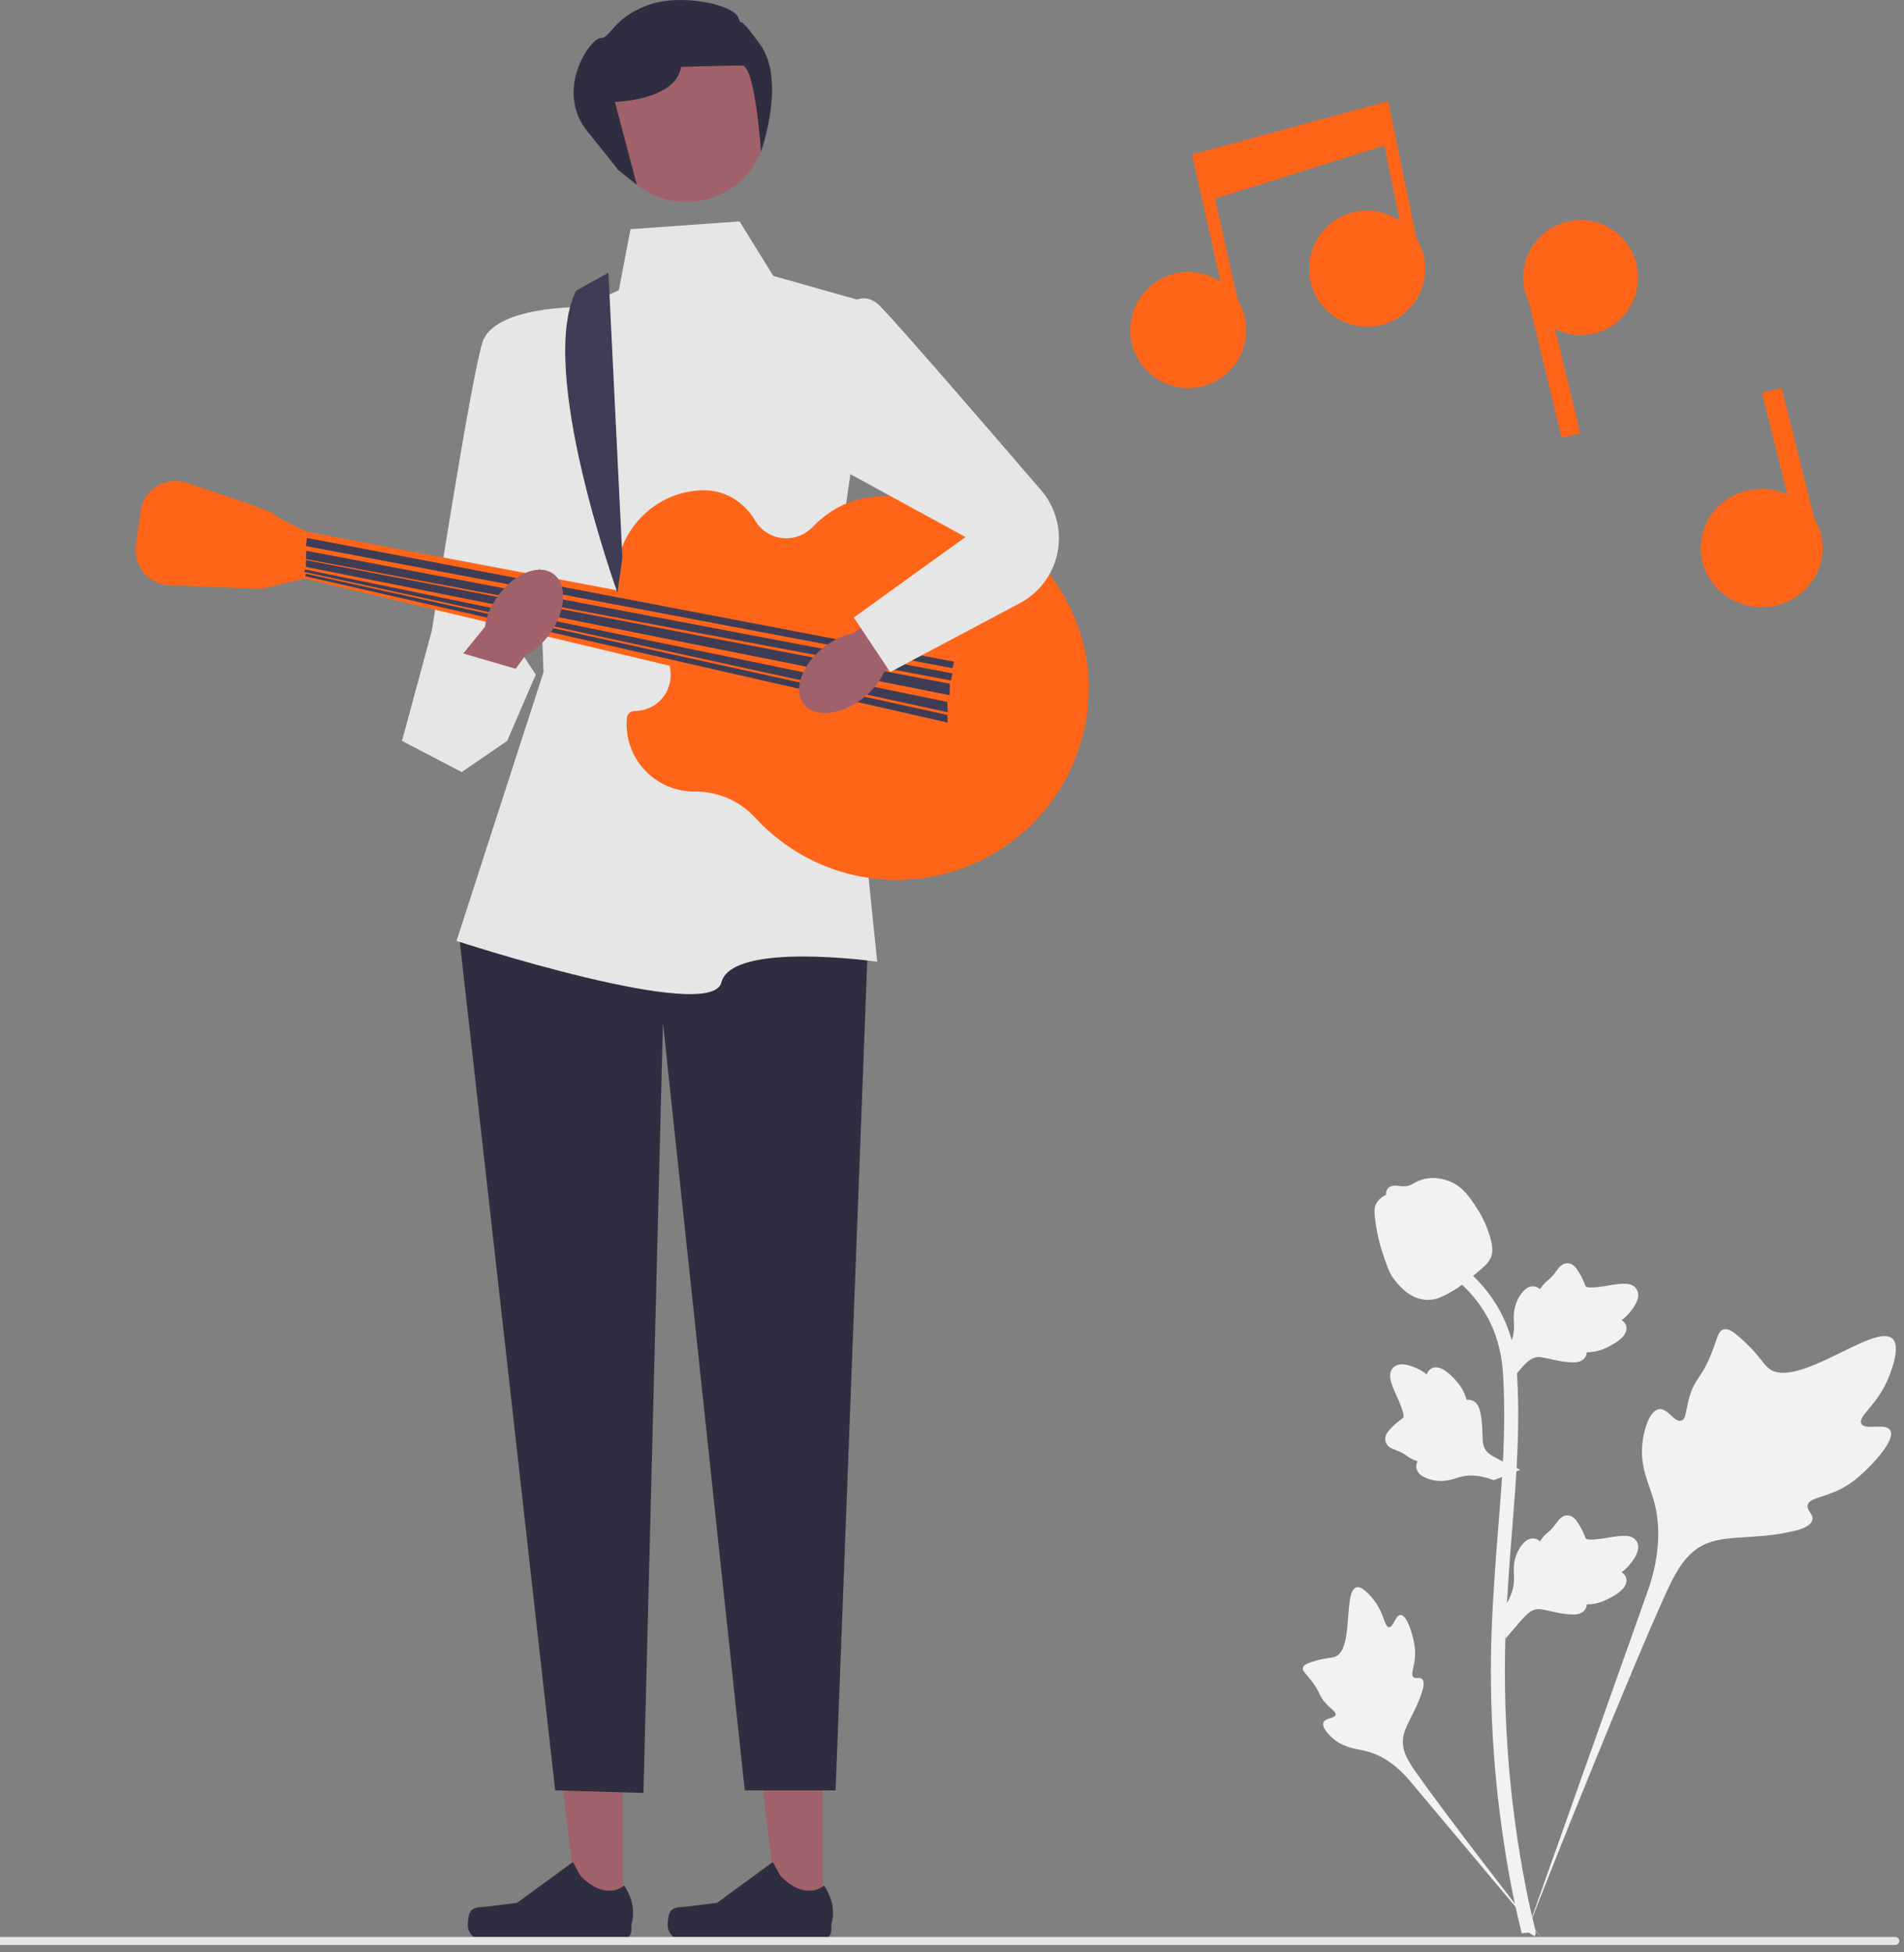<svg width="161" height="165" viewBox="0 0 161 165" fill="none" xmlns="http://www.w3.org/2000/svg">
<rect x="0" y="0" width="161" height="165" fill="#808080" stroke="none"/>
<g clip-path="url(#clip0_508_2718)">
<path d="M69.566 161.732L65.793 161.731L63.998 147.177L69.567 147.177L69.566 161.732Z" fill="#A0616A"/>
<path d="M56.639 161.646C56.521 161.844 56.459 162.482 56.459 162.713C56.459 163.42 57.032 163.993 57.74 163.993H69.425C69.908 163.993 70.299 163.602 70.299 163.12V162.633C70.299 162.633 70.877 161.171 69.687 159.369C69.687 159.369 68.208 160.78 65.997 158.569L65.346 157.389L60.627 160.839L58.012 161.161C57.44 161.232 56.933 161.15 56.639 161.646Z" fill="#2F2E41"/>
<path d="M52.662 161.732L48.889 161.731L47.094 147.177L52.663 147.177L52.662 161.732Z" fill="#A0616A"/>
<path d="M39.734 161.646C39.617 161.844 39.555 162.482 39.555 162.713C39.555 163.42 40.128 163.993 40.835 163.993H52.521C53.004 163.993 53.395 163.602 53.395 163.12V162.633C53.395 162.633 53.973 161.171 52.783 159.369C52.783 159.369 51.303 160.78 49.093 158.569L48.441 157.389L43.723 160.839L41.108 161.161C40.536 161.232 40.029 161.15 39.734 161.646Z" fill="#2F2E41"/>
<path d="M69.891 70.42L73.404 79.422L70.659 151.33H62.975L56.058 86.448L54.411 151.55L46.946 151.33L38.822 79.093L44.202 72.616L69.891 70.42Z" fill="#2F2E41"/>
<path d="M53.315 19.371L62.536 18.712L65.391 23.323L73.954 25.738L70.77 48.024L74.173 81.288C74.173 81.288 61.878 79.532 60.999 83.045C60.121 86.558 38.603 79.532 38.603 79.532L45.959 56.807L45.3 39.022L43.324 28.702L52.326 24.53L53.315 19.371Z" fill="#E6E6E6"/>
<path d="M49.142 25.957C49.142 25.957 41.794 25.848 40.802 28.922C39.811 31.996 36.517 53.294 36.517 53.294L33.992 62.625L45.3 57.026L42.885 53.3L50.789 38.144L49.142 25.957Z" fill="#E6E6E6"/>
<path d="M53.637 60.1C54.852 60.102 55.982 59.401 56.454 58.282C56.811 57.435 56.778 56.623 56.51 55.927C56.596 55.891 56.681 55.854 56.77 55.822C56.64 55.77 56.514 55.711 56.389 55.651C55.951 54.779 55.112 54.146 54.112 53.992C52.874 52.666 52.114 50.889 52.105 48.934C52.089 44.903 55.359 41.536 59.388 41.44C59.42 41.439 59.452 41.438 59.483 41.438C61.288 41.417 62.924 42.426 63.839 43.982C64.372 44.89 65.358 45.499 66.487 45.499C67.352 45.499 68.132 45.142 68.689 44.567C69.904 43.314 71.425 42.382 73.146 42.096C74.277 41.908 75.447 41.837 76.644 41.897C84.838 42.304 91.888 49.567 92.063 57.769C92.258 66.905 84.91 74.372 75.819 74.372C71.088 74.372 66.832 72.349 63.863 69.122C62.545 67.689 60.699 66.887 58.752 66.907C58.732 66.907 58.712 66.907 58.693 66.907C55.54 66.907 52.984 64.351 52.984 61.198C52.984 61.023 52.992 60.851 53.009 60.68C53.039 60.361 53.317 60.1 53.637 60.1Z" fill="#FF6519"/>
<path d="M159.833 120.897C159.434 120.224 157.708 120.944 157.391 120.334C157.075 119.726 158.678 118.799 159.594 116.683C159.759 116.301 160.8 113.895 160.03 113.153C158.569 111.746 151.886 117.552 149.547 115.652C149.034 115.235 148.675 114.403 147.122 113.051C146.504 112.514 146.13 112.271 145.768 112.361C145.255 112.489 145.214 113.176 144.664 114.527C143.839 116.552 143.351 116.43 142.87 118.045C142.513 119.245 142.594 119.942 142.174 120.078C141.58 120.27 141.033 118.998 140.28 119.112C139.511 119.228 139.046 120.71 138.899 121.819C138.624 123.9 139.388 125.274 139.812 126.718C140.272 128.287 140.546 130.674 139.482 134.053L128.959 163.703C131.282 157.619 138.009 140.941 140.836 134.743C141.652 132.954 142.553 131.139 144.403 130.423C146.184 129.733 148.63 130.145 151.749 129.394C152.113 129.306 153.123 129.049 153.251 128.454C153.356 127.963 152.761 127.689 152.853 127.228C152.975 126.611 154.144 126.603 155.581 125.891C156.594 125.389 157.225 124.791 157.768 124.278C157.931 124.123 160.364 121.792 159.833 120.897Z" fill="#F2F2F2"/>
<path d="M118.431 136.505C117.986 136.507 117.841 137.562 117.45 137.541C117.06 137.521 117.068 136.467 116.294 135.407C116.154 135.215 115.274 134.01 114.687 134.174C113.575 134.485 114.496 139.441 112.889 140.04C112.536 140.172 112.024 140.108 110.913 140.48C110.47 140.629 110.243 140.742 110.183 140.946C110.098 141.234 110.424 141.453 110.928 142.112C111.684 143.102 111.483 143.306 112.137 144.008C112.623 144.529 112.989 144.691 112.934 144.936C112.857 145.283 112.075 145.185 111.913 145.587C111.748 145.998 112.341 146.654 112.843 147.046C113.786 147.781 114.68 147.802 115.511 148.011C116.414 148.238 117.665 148.793 119.016 150.289L130.532 164.009C128.216 161.114 121.972 153 119.745 149.824C119.103 148.908 118.472 147.942 118.654 146.827C118.83 145.754 119.738 144.672 120.269 142.925C120.331 142.721 120.496 142.15 120.241 141.916C120.03 141.723 119.724 141.936 119.524 141.758C119.257 141.52 119.59 140.944 119.655 140.033C119.701 139.391 119.59 138.909 119.494 138.494C119.466 138.369 119.023 136.503 118.431 136.505Z" fill="#F2F2F2"/>
<path d="M127.311 138.499L127.043 136.104L127.166 135.923C127.733 135.084 128.022 134.264 128.025 133.486C128.026 133.362 128.02 133.239 128.014 133.113C127.991 132.613 127.962 131.992 128.286 131.269C128.467 130.865 128.977 129.931 129.743 130.047C129.95 130.076 130.106 130.171 130.224 130.282C130.242 130.254 130.26 130.226 130.279 130.196C130.517 129.832 130.706 129.676 130.888 129.525C131.028 129.41 131.173 129.291 131.399 129.009C131.499 128.885 131.576 128.776 131.642 128.685C131.84 128.409 132.099 128.079 132.555 128.085C133.043 128.108 133.299 128.512 133.468 128.779C133.77 129.255 133.907 129.598 133.998 129.826C134.031 129.909 134.069 130.003 134.088 130.032C134.245 130.263 135.523 130.047 136.005 129.968C137.086 129.788 138.022 129.632 138.407 130.314C138.684 130.802 138.478 131.447 137.779 132.283C137.561 132.543 137.329 132.74 137.124 132.895C137.294 132.997 137.447 133.153 137.509 133.398C137.654 133.978 137.155 134.56 136.026 135.129C135.746 135.271 135.369 135.461 134.84 135.552C134.591 135.595 134.366 135.605 134.175 135.611C134.17 135.722 134.144 135.842 134.077 135.966C133.879 136.33 133.466 136.503 132.844 136.462C132.16 136.426 131.596 136.295 131.099 136.181C130.665 136.081 130.291 135.997 129.997 136.017C129.453 136.06 129.033 136.496 128.541 137.062L127.311 138.499Z" fill="#F2F2F2"/>
<path d="M128.555 124.244L126.307 125.111L126.101 125.039C125.145 124.703 124.279 124.631 123.525 124.825C123.406 124.856 123.287 124.893 123.167 124.931C122.69 125.08 122.097 125.265 121.315 125.136C120.878 125.062 119.845 124.806 119.763 124.035C119.738 123.829 119.791 123.654 119.868 123.511C119.837 123.501 119.805 123.491 119.771 123.48C119.358 123.341 119.16 123.198 118.968 123.06C118.821 122.954 118.669 122.845 118.339 122.697C118.194 122.632 118.069 122.585 117.964 122.545C117.647 122.423 117.262 122.256 117.152 121.813C117.051 121.335 117.376 120.986 117.591 120.754C117.975 120.341 118.273 120.121 118.47 119.976C118.542 119.923 118.623 119.863 118.646 119.837C118.83 119.626 118.297 118.445 118.099 117.999C117.65 116.999 117.262 116.133 117.824 115.587C118.225 115.196 118.901 115.231 119.887 115.696C120.194 115.84 120.444 116.014 120.646 116.174C120.701 115.984 120.814 115.796 121.035 115.674C121.559 115.386 122.248 115.721 123.085 116.669C123.293 116.904 123.573 117.221 123.795 117.709C123.9 117.94 123.967 118.154 124.021 118.338C124.129 118.314 124.252 118.308 124.389 118.343C124.791 118.442 125.064 118.797 125.181 119.409C125.32 120.08 125.337 120.659 125.352 121.169C125.366 121.614 125.379 121.997 125.473 122.276C125.654 122.791 126.182 123.087 126.853 123.42L128.555 124.244Z" fill="#F2F2F2"/>
<path d="M127.311 117.191L127.043 114.797L127.166 114.615C127.733 113.776 128.022 112.956 128.025 112.178C128.026 112.055 128.02 111.931 128.014 111.805C127.991 111.306 127.962 110.685 128.286 109.961C128.467 109.558 128.977 108.624 129.743 108.739C129.95 108.768 130.106 108.863 130.224 108.974C130.242 108.946 130.26 108.918 130.279 108.888C130.517 108.524 130.706 108.368 130.888 108.218C131.028 108.102 131.173 107.983 131.399 107.701C131.499 107.577 131.576 107.469 131.642 107.377C131.84 107.101 132.099 106.772 132.555 106.777C133.043 106.801 133.299 107.204 133.468 107.471C133.77 107.947 133.907 108.291 133.998 108.518C134.031 108.602 134.069 108.695 134.088 108.724C134.245 108.955 135.523 108.739 136.005 108.661C137.086 108.48 138.022 108.324 138.407 109.006C138.684 109.494 138.478 110.139 137.779 110.975C137.561 111.235 137.329 111.433 137.124 111.588C137.294 111.689 137.447 111.845 137.509 112.091C137.654 112.671 137.155 113.252 136.026 113.821C135.746 113.963 135.369 114.153 134.84 114.244C134.591 114.287 134.366 114.297 134.175 114.303C134.17 114.414 134.144 114.534 134.077 114.658C133.879 115.022 133.466 115.196 132.844 115.154C132.16 115.118 131.596 114.988 131.099 114.873C130.665 114.774 130.291 114.689 129.997 114.709C129.453 114.753 129.033 115.189 128.541 115.754L127.311 117.191Z" fill="#F2F2F2"/>
<path d="M129.761 163.663L129.259 163.349L128.674 163.416C128.665 163.361 128.633 163.237 128.585 163.041C128.324 161.971 127.525 158.713 126.859 153.583C126.395 150.001 126.132 146.319 126.077 142.637C126.023 138.95 126.198 136.158 126.338 133.914C126.443 132.221 126.572 130.61 126.698 129.04C127.033 124.846 127.349 120.884 127.114 116.498C127.062 115.519 126.953 113.481 125.762 111.312C125.071 110.055 124.12 108.938 122.934 107.995L123.671 107.067C124.98 108.11 126.033 109.347 126.8 110.744C128.12 113.148 128.239 115.369 128.296 116.436C128.536 120.899 128.216 124.899 127.877 129.134C127.752 130.698 127.624 132.302 127.519 133.988C127.38 136.211 127.207 138.978 127.261 142.619C127.314 146.257 127.574 149.894 128.033 153.43C128.691 158.496 129.477 161.705 129.736 162.759C129.873 163.322 129.902 163.44 129.761 163.663Z" fill="#F2F2F2"/>
<path d="M120.762 109.875C120.713 109.875 120.664 109.874 120.614 109.871C119.606 109.817 118.673 109.213 117.839 108.078C117.449 107.544 117.249 106.935 116.85 105.72C116.788 105.532 116.487 104.582 116.305 103.275C116.185 102.42 116.2 102.063 116.369 101.747C116.557 101.396 116.861 101.151 117.203 100.986C117.188 100.872 117.201 100.756 117.25 100.636C117.451 100.143 117.988 100.208 118.278 100.239C118.425 100.257 118.608 100.282 118.806 100.271C119.117 100.256 119.284 100.164 119.537 100.025C119.779 99.892 120.08 99.727 120.527 99.635C121.408 99.452 122.146 99.701 122.389 99.783C123.67 100.21 124.301 101.205 125.032 102.358C125.177 102.589 125.677 103.431 126.007 104.584C126.245 105.417 126.212 105.787 126.14 106.062C125.994 106.627 125.651 106.951 124.777 107.665C123.865 108.413 123.407 108.788 123.014 109.015C122.099 109.544 121.525 109.875 120.762 109.875Z" fill="#F2F2F2"/>
<path d="M80.65 55.27L25.977 44.95L25.758 48.902L79.991 61.857L80.65 55.27Z" fill="#FF6519"/>
<path d="M26.637 45.609L25.978 44.95C25.978 44.95 23.124 43.633 23.124 43.413C23.124 43.276 18.909 41.848 15.756 40.799C13.994 40.214 12.134 41.373 11.884 43.212L11.489 46.11C11.252 47.843 12.56 49.402 14.307 49.472L22.026 49.781L25.759 48.903L26.637 45.609Z" fill="#FF6519"/>
<path d="M80.539 56.477L80.67 55.931L25.963 45.472L25.867 46.158L80.539 56.477Z" fill="#3F3D56"/>
<path d="M80.414 57.517L80.539 56.917L25.903 46.555L25.867 47.256L80.414 57.517Z" fill="#3F3D56"/>
<path d="M80.29 58.761L80.321 57.795L25.861 47.343L25.868 47.915L80.29 58.761Z" fill="#3F3D56"/>
<path d="M80.143 60.206L80.1 59.331L25.781 48.13L25.734 48.344L80.143 60.206Z" fill="#3F3D56"/>
<path d="M80.142 61.082L80.101 60.429L25.863 48.492L25.814 48.706L80.142 61.082Z" fill="#3F3D56"/>
<path d="M48.728 24.558L51.448 23.052L52.628 47.146L52.217 50.11C52.217 50.11 45.349 31.172 48.728 24.558Z" fill="#3F3D56"/>
<path d="M58.035 17.064C61.794 17.064 64.842 14.017 64.842 10.258C64.842 6.499 61.794 3.451 58.035 3.451C54.276 3.451 51.228 6.499 51.228 10.258C51.228 14.017 54.276 17.064 58.035 17.064Z" fill="#A0616A"/>
<path d="M52.217 14.321L53.844 15.62L51.997 8.612C51.997 8.612 57.157 8.502 57.596 5.648C57.596 5.648 61.658 5.538 62.756 5.538C63.854 5.538 64.349 12.802 64.349 12.802C64.349 12.802 66.489 6.856 64.293 3.782C62.097 0.708 62.866 2.574 62.427 1.476C61.987 0.378 57.486 -0.631 54.632 0.488C51.778 1.608 51.668 3.203 50.79 3.218C49.911 3.233 46.837 7.624 49.692 11.137C52.546 14.65 52.217 14.321 52.217 14.321Z" fill="#2F2E41"/>
<path d="M73.01 58.987C73.817 58.343 74.412 57.571 74.746 56.807L82.819 51.16L80.02 47.398L72.132 53.531C71.313 53.688 70.428 54.096 69.621 54.74C67.778 56.21 67.043 58.353 67.979 59.526C68.914 60.699 71.167 60.458 73.01 58.987Z" fill="#A0616A"/>
<path d="M42.083 50.398C41.484 51.238 41.125 52.145 41.013 52.971L34.805 60.62L38.531 63.468L44.428 55.402C45.172 55.026 45.911 54.39 46.51 53.549C47.877 51.628 47.995 49.366 46.773 48.496C45.55 47.625 43.451 48.477 42.083 50.398Z" fill="#A0616A"/>
<path d="M70.44 27.166C70.44 27.166 72.416 23.872 74.392 25.848C75.956 27.412 84.531 37.362 88.042 41.447C89.011 42.574 89.542 44.009 89.542 45.495C89.542 47.792 88.274 49.902 86.244 50.98L75.27 56.807L72.197 52.196L81.638 45.39L67.147 37.485L70.44 27.166Z" fill="#E6E6E6"/>
<path d="M35.74 57.516L33.992 62.625L39.042 65.26L42.885 62.625L45.3 57.026L38.164 54.94" fill="#E6E6E6"/>
<path d="M117.382 8.548L100.794 13.054L103.207 23.817C102.427 23.294 101.488 22.988 100.478 22.988C97.769 22.988 95.572 25.184 95.572 27.893C95.572 30.602 97.769 32.799 100.478 32.799C103.187 32.799 105.383 30.602 105.383 27.893C105.383 26.951 105.113 26.075 104.653 25.328L102.74 16.794L117.05 12.295L118.359 18.652C117.573 18.117 116.625 17.805 115.603 17.805C112.894 17.805 110.698 20.001 110.698 22.71C110.698 25.419 112.894 27.616 115.603 27.616C118.313 27.616 120.509 25.419 120.509 22.71C120.509 21.758 120.233 20.873 119.764 20.121L117.382 8.548Z" fill="#FF6519"/>
<path d="M133.652 18.608C130.97 18.608 128.797 20.782 128.797 23.463C128.797 24.221 128.976 24.935 129.285 25.575L132.056 37.004L133.629 36.623L131.491 27.806C132.143 28.13 132.874 28.318 133.652 28.318C136.333 28.318 138.506 26.144 138.506 23.463C138.506 20.782 136.333 18.608 133.652 18.608Z" fill="#FF6519"/>
<path d="M153.408 43.799L150.657 32.798L148.987 33.19L151.139 41.795C150.477 41.495 149.741 41.323 148.963 41.323C146.116 41.323 143.809 43.561 143.809 46.321C143.809 49.081 146.116 51.318 148.963 51.318C151.81 51.318 154.117 49.081 154.117 46.321C154.117 45.4 153.856 44.54 153.408 43.799Z" fill="#FF6519"/>
<path d="M160.603 164.061C160.603 164.248 160.451 164.4 160.264 164.4H0V163.722H160.264C160.451 163.722 160.603 163.874 160.603 164.061Z" fill="#E6E6E6"/>
</g>
<defs>
<clipPath id="clip0_508_2718">
<rect width="160.603" height="164.4" fill="white"/>
</clipPath>
</defs>
</svg>
